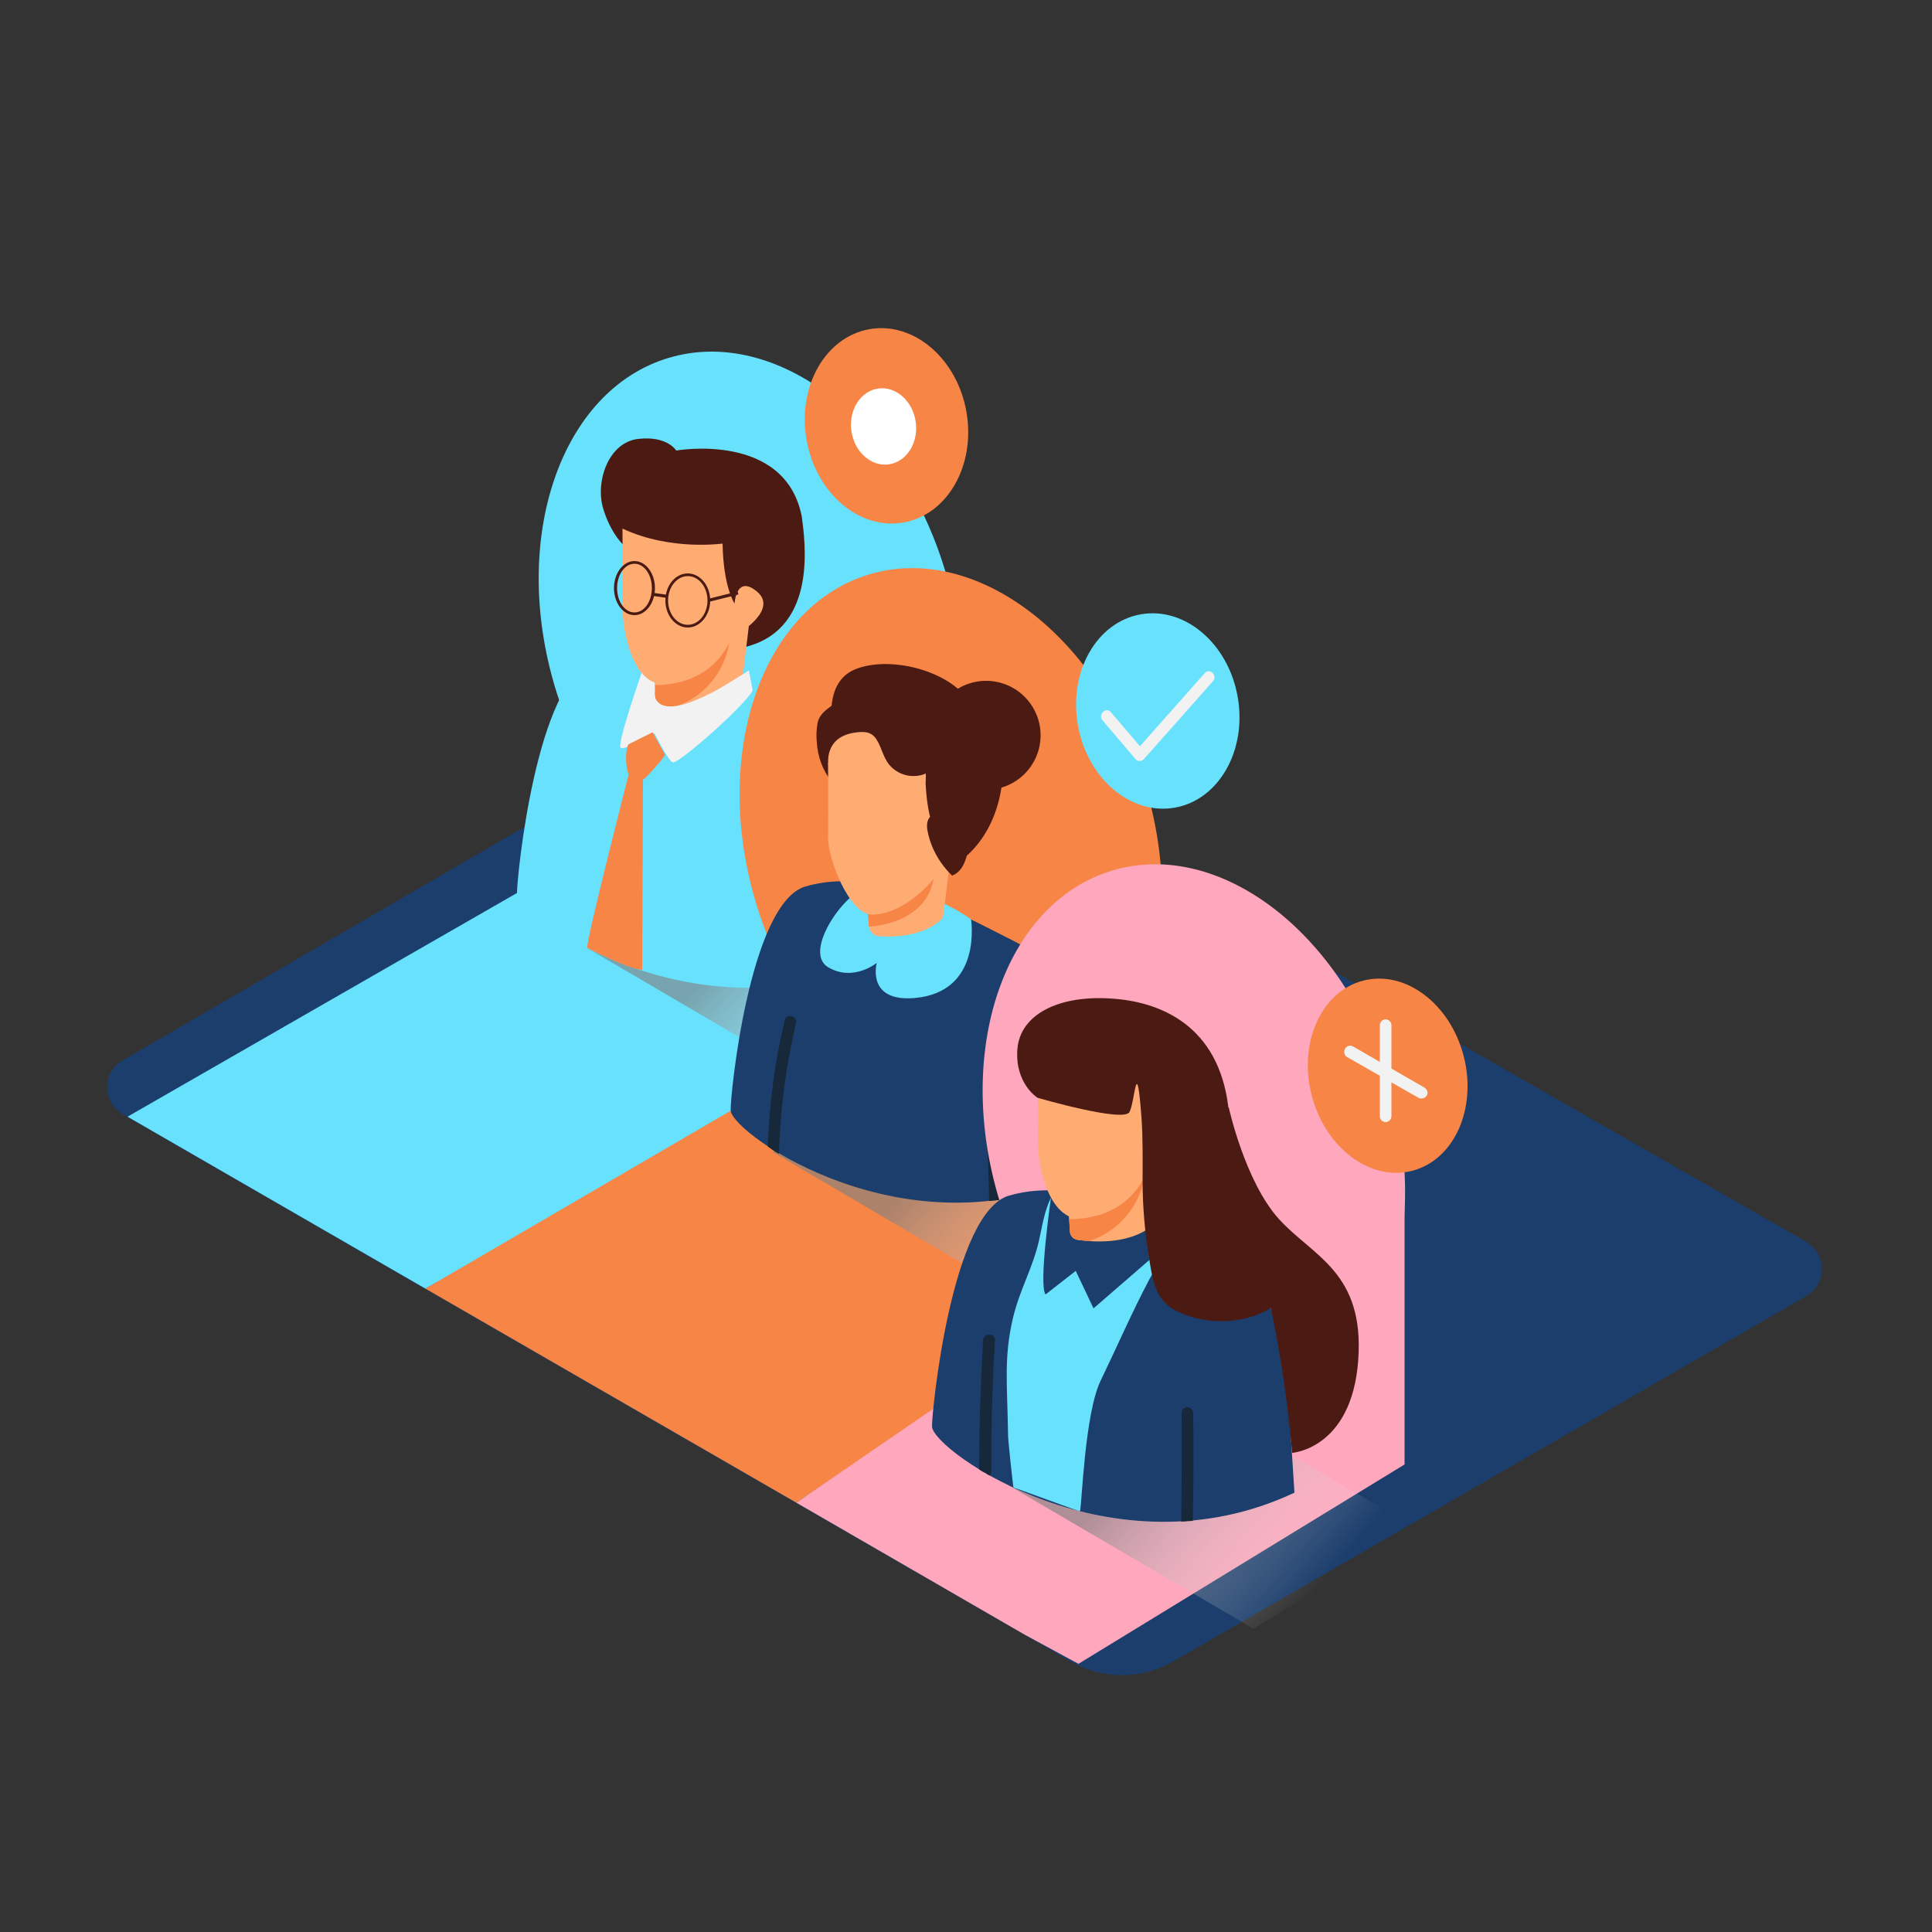 <svg transform="scale(1)" version="1.1" id="Layer_1" xmlns="http://www.w3.org/2000/svg" xmlns:xlink="http://www.w3.org/1999/xlink" x="0px" y="0px" viewBox="0 0 500 500" xml:space="preserve" class="show_show__wrapper__graphic__5Waiy "><rect x="0" y="0" width="500" height="500" fill="#333333" stroke="none"/><title>React</title><style type="text/css">
	.st0{fill:#1c3e6c;}
	.st1{fill:#68E1FD;}
	.st2{opacity:0.63;fill:url(#Notif_Character_3_00000047021842966379553080000017283457216313277089_);enable-background:new    ;}
	.st3{fill:#4B1B13;}
	.st4{fill:#FFAC73;}
	.st5{fill:#F78546;}
	.st6{fill:#F2F2F2;}
	.st7{fill:#FFFFFF;}
	.st8{opacity:0.63;fill:url(#Character_2_Shadow_00000078046135368415067960000001179887257887019453_);enable-background:new    ;}
	.st9{fill:#17283A;}
	.st10{fill:#FFA7BD;}
	
		.st11{opacity:0.63;fill:url(#Character_1_Shadow_00000026137751345222466620000001198590519476489368_);enable-background:new    ;}
</style><path class="st0" id="Base" d="M31.8,274.4l171.4-99.6c2.5-1.4,5.6-1.4,8.1,0l256.2,146.6c3.9,2.3,5.2,7.2,2.9,11.1
	c-0.7,1.2-1.7,2.2-2.9,2.9L303.6,430c-8.2,4.7-18.3,4.7-26.5,0L31.8,288.4c-3.9-2.2-5.2-7.2-3-11.1
	C29.5,276.1,30.6,275.1,31.8,274.4z"></path><g id="Blue_Line"><ellipse class="st1" transform="matrix(0.957 -0.289 0.289 0.957 -38.77 63.122)" cx="194.2" cy="162.8" rx="52.7" ry="73.3"></ellipse><polyline class="st1" points="133.8,231.1 33,289 110.1,333.5 249.7,255.6 	"></polyline></g><linearGradient id="Notif_Character_3_00000002342426493201545580000015646046083931138705_" gradientUnits="userSpaceOnUse" x1="2104.767" y1="224.184" x2="2148.427" y2="261.884" gradientTransform="matrix(-1 0 0 -1 2341.17 502)"><stop offset="0" style="stop-color: rgb(255, 255, 255); stop-opacity: 0;"></stop><stop offset="0.99" style="stop-color: rgb(128, 128, 128);"></stop></linearGradient><polyline id="Notif_Character_3" points="
	148.1,243.1 221.5,286.1 264.1,260.2 204,225.2 " style="opacity: 0.63; fill: url(&quot;#Notif_Character_3_00000002342426493201545580000015646046083931138705_&quot;);"></polyline><g id="Character_3"><path class="st1" d="M227.6,248.1c0,0-1.4-22.4-1.9-27.9c-0.5-5-2.1-27-15.9-34c-17.4-8.8-37.5-20.2-56-14.9
		c-15,4.3-20.1,56.3-20,59.8C134.1,237.3,180.7,270.2,227.6,248.1z"></path><path class="st3" d="M161.9,141.6c0,0-3.7-3-5.8-10s1.4-17.1,9-18s9.9,3,9.9,3s28.2-5,32.5,17.1l0,0c0.8,6.2,4.2,28.6-14.1,33.6
		s-11.7-21.1-11.7-21.1"></path><path class="st4" d="M161.1,136.8c0,0,0.1,14.6,0,20c-0.1,5.7,2.3,21.1,11.7,20.6s19-11.4,19-13.9c0,0,9.5-5.9,4.1-10.4
		s-5.8,3.1-5.8,3.1s-2.9-4.2-3.1-15.5C187.1,140.6,173.7,142.7,161.1,136.8z"></path><path class="st4" d="M191.4,178.5c-4.8,4.4-12.6,5.2-19.7,4.2c-1.1-0.1-2-0.9-2.2-2c-0.1-2.2-0.3-4.4-0.4-6.6l24.7-12.1l-1.9,15.8
		C191.9,177.8,191.7,178.1,191.4,178.5z"></path><path class="st5" d="M174.4,183c-1-0.1-1.9-0.2-2.9-0.3c-1.1-0.1-2-0.9-2.1-2c-0.1-1.1-0.1-2.3-0.2-3.4c5.2,0,14.6-1.2,19.5-10.9
		C187.5,174.1,182,180.6,174.4,183z"></path><path class="st6" d="M193.8,173.5c-2,1.3-4.1,2.6-6.1,3.8c-2.9,1.8-6,3.3-9.2,4.5c-2.7,0.9-7.4,2.2-8.9-1.1
		c-0.1-0.6-0.2-1.2-0.1-1.9c0-0.8,0-1.5-0.1-2.2h-0.1c-1.2-0.5-2.3-1.3-3.1-2.3c-0.1-0.1-0.1-0.2-0.1-0.3l0,0c0,0-6.5,18.6-5.5,19.5
		s8.8-3.7,8.8-3.7s3.4,6.9,4.7,7.5s18.4-14.4,20.7-18.6L193.8,173.5z"></path><path class="st5" d="M162.7,192.6c-0.4,0.1-1.3,4.1,0,7.9c0,0,3.2,1.4,3.8,1.2s5.8-6.1,5.6-6.4s-3.2-5.8-3.2-5.8L162.7,192.6z"></path><path class="st5" d="M162.7,200.4c0,0-11.4,44.5-10.7,44.9s10.7,5.5,14.2,5.7l0.2-49.4"></path><path class="st3" d="M164.2,159.2c-2.9,0-5.3-3.1-5.3-7s2.4-7,5.3-7s5.3,3.1,5.3,7S167.1,159.2,164.2,159.2z M164.2,145.9
		c-2.5,0-4.5,2.8-4.5,6.3s2,6.3,4.5,6.3s4.5-2.8,4.5-6.3S166.7,145.9,164.2,145.9z"></path><path class="st3" d="M178,162.4c-3.2,0-5.8-3.1-5.8-7s2.6-7,5.8-7s5.8,3.2,5.8,7S181.2,162.4,178,162.4z M178,149.1
		c-2.8,0-5.1,2.8-5.1,6.3s2.3,6.3,5.1,6.3s5.1-2.8,5.1-6.3S180.8,149.1,178,149.1z"></path><rect class="st3" x="170.4" y="152.3" transform="matrix(0.14 -0.99 0.99 0.14 -5.667 301.596)" width="0.8" height="3.5"></rect><rect class="st3" x="183.3" y="154" transform="matrix(0.97 -0.242 0.242 0.97 -31.825 49.965)" width="7.9" height="0.8"></rect></g><g id="Notif_Character_3-2"><ellipse class="st5" transform="matrix(0.985 -0.173 0.173 0.985 -15.601 41.346)" cx="229.4" cy="110.2" rx="21" ry="25.4"></ellipse><ellipse class="st7" transform="matrix(0.991 -0.138 0.138 0.991 -13.015 32.491)" cx="228.5" cy="110.4" rx="8.4" ry="9.9"></ellipse></g><g id="Orange_Line"><polyline class="st5" points="189.2,287.4 110.1,333.5 206.1,388.9 315.9,315.4 	"></polyline><ellipse class="st5" transform="matrix(0.957 -0.291 0.291 0.957 -52.969 81.044)" cx="246" cy="218.6" rx="52.6" ry="73.1"></ellipse></g><linearGradient id="Character_2_Shadow_00000061434532353995041780000005338793493409886857_" gradientUnits="userSpaceOnUse" x1="2052.972" y1="169.088" x2="2096.632" y2="206.788" gradientTransform="matrix(-1 0 0 -1 2341.17 502)"><stop offset="0" style="stop-color: rgb(255, 255, 255); stop-opacity: 0;"></stop><stop offset="0.99" style="stop-color: rgb(128, 128, 128);"></stop></linearGradient><polyline id="Character_2_Shadow" points="
	199.9,298.1 273.3,341.2 315.9,315.4 255.8,280.3 " style="opacity: 0.63; fill: url(&quot;#Character_2_Shadow_00000061434532353995041780000005338793493409886857_&quot;);"></polyline><g id="Character_2"><path class="st0" d="M280.3,303.9c0,0-1.4-21.8-1.9-27.1c-0.5-4.9-2.1-26.2-15.5-33c-16.9-8.5-36.4-19.6-54.4-14.4
		c-14.6,4.2-19.6,54.7-19.4,58C189.5,293.5,234.8,325.4,280.3,303.9z"></path><path class="st1" d="M251.3,237.9c0,0,3.1,18.9-14.7,20.4c-12.5,1-9.7-9.1-9.7-9.1s-6.1,5-12.6,1.1s4.1-18.9,9-19.9
		S239.7,229.8,251.3,237.9z"></path><circle class="st3" cx="255.2" cy="190.3" r="14.1"></circle><path class="st3" d="M215.1,202.1c-2.2-2.8-3.5-6.3-3.7-9.9c-0.2-1.7-0.1-3.5,0.2-5.2c0.5-2,1.8-3,3.4-4.2c1.2-0.8,2.3-1.7,3.3-2.8
		c0,0,36.8-7.2,41.1,14.3l0,0c0.8,6,0.3,24.1-16.1,31.7c-16.7,7.7-9-19.6-9-19.6"></path><path class="st4" d="M224,232.6l22-10.8l-1.9,15.3c0,0-0.1,0.3-0.4,0.8c-4,3.7-10.1,4.8-16.2,4.4c-1.3-0.1-2.4-1.1-2.6-2.5
		C224.7,237.4,224.4,235,224,232.6z"></path><path class="st4" d="M214.4,198c0,0-1.3-7.2,6.8-8.4c2.2-0.3,4.2-0.4,5.6,1.7c1.6,2.5,1.8,5.4,4.2,7.5c2.4,2.1,5.7,2.6,8.6,1.4
		c0.1,2.4-0.3,4.2-3.2,5S216.6,202.7,214.4,198z"></path><path class="st3" d="M243.5,191.2c-8.8-3.1-17.1-5-26.4-3.7c-0.8,0.1-1.5,0.7-1.5,1.6c-0.7-3.7-1.6-13.1,6-16
		c9.5-3.6,25.4,0.9,29.9,9.5c2.2,4.2,3.2,9,3.1,13.7C251.3,193.8,247.3,192.6,243.5,191.2z"></path><path class="st5" d="M224.6,236.6l0.3,3.2c0,0,14.6-0.4,16.7-12.3L224.6,236.6z"></path><path class="st4" d="M214.3,197.3c0,0,0.1,14.1,0,19.4c-0.1,5.5,5.5,20,11.4,20c9.2,0,18.4-11.1,18.4-13.5c0,0,9.2-5.7,4-10.1
		s-5.6,3.1-5.6,3.1s-2.8-4.1-3-15.1C239.5,201.1,226.5,203.1,214.3,197.3z"></path><path class="st9" d="M201.2,298.4c-0.9-0.5-1.7-1.1-2.5-1.7c0.4-11,1.8-22,4.4-32.7c0.4-1.9,3.3-1.1,2.9,0.8
		c-2.6,11.1-4.1,22.4-4.4,33.8L201.2,298.4z"></path><path class="st9" d="M257.3,310.7c-0.4,0-0.9,0.1-1.3,0.1l-1.1-37.7c-0.1-1.9,2.9-1.9,3,0l1,37.5
		C258.4,310.6,257.9,310.6,257.3,310.7z"></path><path class="st3" d="M246.4,226.6c-3.3-3.2-5.6-7.3-6.4-11.8c-1.1-7,8.3-3.9,9.8-0.8S250.8,225,246.4,226.6z"></path></g><g id="Notif_Character_2"><ellipse class="st1" transform="matrix(0.985 -0.173 0.173 0.985 -27.305 54.593)" cx="299.6" cy="184" rx="21" ry="25.4"></ellipse><path class="st6" d="M285.3,186.4l8.6,10.1c0.6,0.6,1.5,0.6,2.1,0l15.7-17.7l2.2-2.5c1.3-1.4-0.8-3.6-2.1-2.1l-15.7,17.7l-2.2,2.5
		h2.2l-8.6-10.1C286.2,182.8,284.1,185,285.3,186.4L285.3,186.4z"></path></g><g id="Pink_Line"><path class="st10" d="M363.5,308.1V379l-84.4,51.6l-14-7.6l-59-34.1l71.1-48.8"></path><ellipse class="st10" transform="matrix(0.957 -0.291 0.291 0.957 -72.552 102.683)" cx="308.9" cy="295.2" rx="52.6" ry="73.1"></ellipse></g><linearGradient id="Character_1_Shadow_00000079478546058005939290000010054004416496072852_" gradientUnits="userSpaceOnUse" x1="2001.951" y1="88.779" x2="2045.621" y2="126.479" gradientTransform="matrix(-1 0 0 -1 2341.17 502)"><stop offset="0" style="stop-color: rgb(255, 255, 255); stop-opacity: 0;"></stop><stop offset="0.99" style="stop-color: rgb(128, 128, 128);"></stop></linearGradient><polyline id="Character_1_Shadow" points="
	250.9,378.5 324.4,421.5 366.9,395.7 306.8,360.6 " style="opacity: 0.63; fill: url(&quot;#Character_1_Shadow_00000079478546058005939290000010054004416496072852_&quot;);"></polyline><g id="Character_1"><path class="st0" d="M335,386.3c0,0-1.4-22.4-1.9-28c-0.5-5-2.1-27-15.9-34c-17.4-8.8-37.5-20.2-56-14.9c-15,4.3-20.1,56.3-20,59.8
		C241.5,375.5,288.1,408.4,335,386.3z"></path><path class="st1" d="M299.4,327c0,1.2-1.4,3-1.9,4c-4.5,8.5-8.4,17.5-12.6,26.2c-4.2,8.5-4.9,32.3-5.4,33.9
		c0,0.2-17.1-6.2-17.2-6.1s-1.4-12.3-1.4-13.1c-0.2-13.6-1.2-20.5,1.3-31c1.8-7.4,5-12.5,6.7-19.9c0.8-3.5,1.4-7.8,3.1-11
		C274,306.3,299.4,319.1,299.4,327z"></path><path class="st9" d="M307.1,393.7c-0.5,0-0.9,0.1-1.4,0.1c0.1-9.4,0.2-18.7,0.1-28.1c0-0.9,0.7-1.5,1.5-1.5c0.8,0,1.5,0.7,1.5,1.5
		c0.1,9.3,0.1,18.6-0.1,27.9L307.1,393.7z"></path><path class="st9" d="M256.3,381.9L256.3,381.9c-0.1-0.1-0.2-0.1-0.3-0.1c-0.3-0.1-0.6-0.3-0.8-0.5l-1-0.5l-0.8-0.5
		c0-11.1,0.4-22.2,1-33.4c0.1-2,3.2-2,3.1,0c-0.7,11.4-1,22.9-1,34.4C256.4,381.6,256.4,381.8,256.3,381.9z"></path><path class="st0" d="M272,309.9c0,0-3.3,22.8-1.4,25.1l7.8-6.1l4.6,9.7l19.4-16.8L272,309.9z"></path><path class="st4" d="M268.6,274.9c0,0,0.1,14.5,0,20c-0.1,5.7,2.3,21.1,11.7,20.6s19-11.4,19-13.9c0,0,9.5-5.9,4.1-10.4
		s-5.8,3.1-5.8,3.1s-2.9-4.2-3.1-15.5C294.5,278.8,281.1,280.9,268.6,274.9z"></path><path class="st4" d="M298.8,316.7c-4.8,4.4-12.5,5.2-19.7,4.2c-1.1-0.1-2-0.9-2.2-2c-0.1-2.2-0.3-4.4-0.5-6.6l24.7-12.1l-1.9,15.8
		C299.3,316,299.1,316.2,298.8,316.7z"></path><path class="st5" d="M281.9,321.2c-1-0.1-1.9-0.2-2.9-0.3c-1.1-0.1-2-0.9-2.1-2c-0.1-1.1-0.1-2.3-0.2-3.4c5.2,0,14.5-1.2,19.5-10.9
		C294.9,312.3,289.4,318.7,281.9,321.2z"></path><path class="st3" d="M331,315.5c-8.8-9.7-13-28.9-13-28.9h-0.1c-2.5-21.1-17.5-27.5-30.7-28.2c-13.4-0.8-23.2,4.2-23.9,13.1
		s5.2,12.6,5.2,12.6s22.3,6.5,23.8,3.7s1.8-15.5,3.1,1.2c0.4,5.5,0.3,11,0.3,16.6c0,6.7,0.6,13.5,1.7,20.1c0.8,5,1.5,10.5,6.4,13.2
		c7.3,4.1,17.9,4.1,25.1-0.4c2.6,12.4,4.4,24.9,5.5,37.5c0,0,15.4-1,17.1-23.9S339.8,325.2,331,315.5z"></path></g><g id="Notif_Character_1"><ellipse class="st5" transform="matrix(0.969 -0.249 0.249 0.969 -57.961 97.99)" cx="358.9" cy="278.4" rx="20.3" ry="25.4"></ellipse><path class="st6" d="M357.1,265.3v23.6c0,0.8,0.7,1.5,1.5,1.5s1.5-0.7,1.5-1.5v-23.6c0-0.8-0.7-1.5-1.5-1.5
		S357.1,264.5,357.1,265.3z"></path><path class="st6" d="M348.5,273.5l16.3,9.3l2.3,1.3c0.7,0.4,1.6,0.2,2.1-0.5s0.2-1.6-0.5-2.1l-16.3-9.4l-2.3-1.3
		c-0.7-0.4-1.6-0.1-2,0.6C347.7,272.2,347.9,273,348.5,273.5z"></path></g></svg>